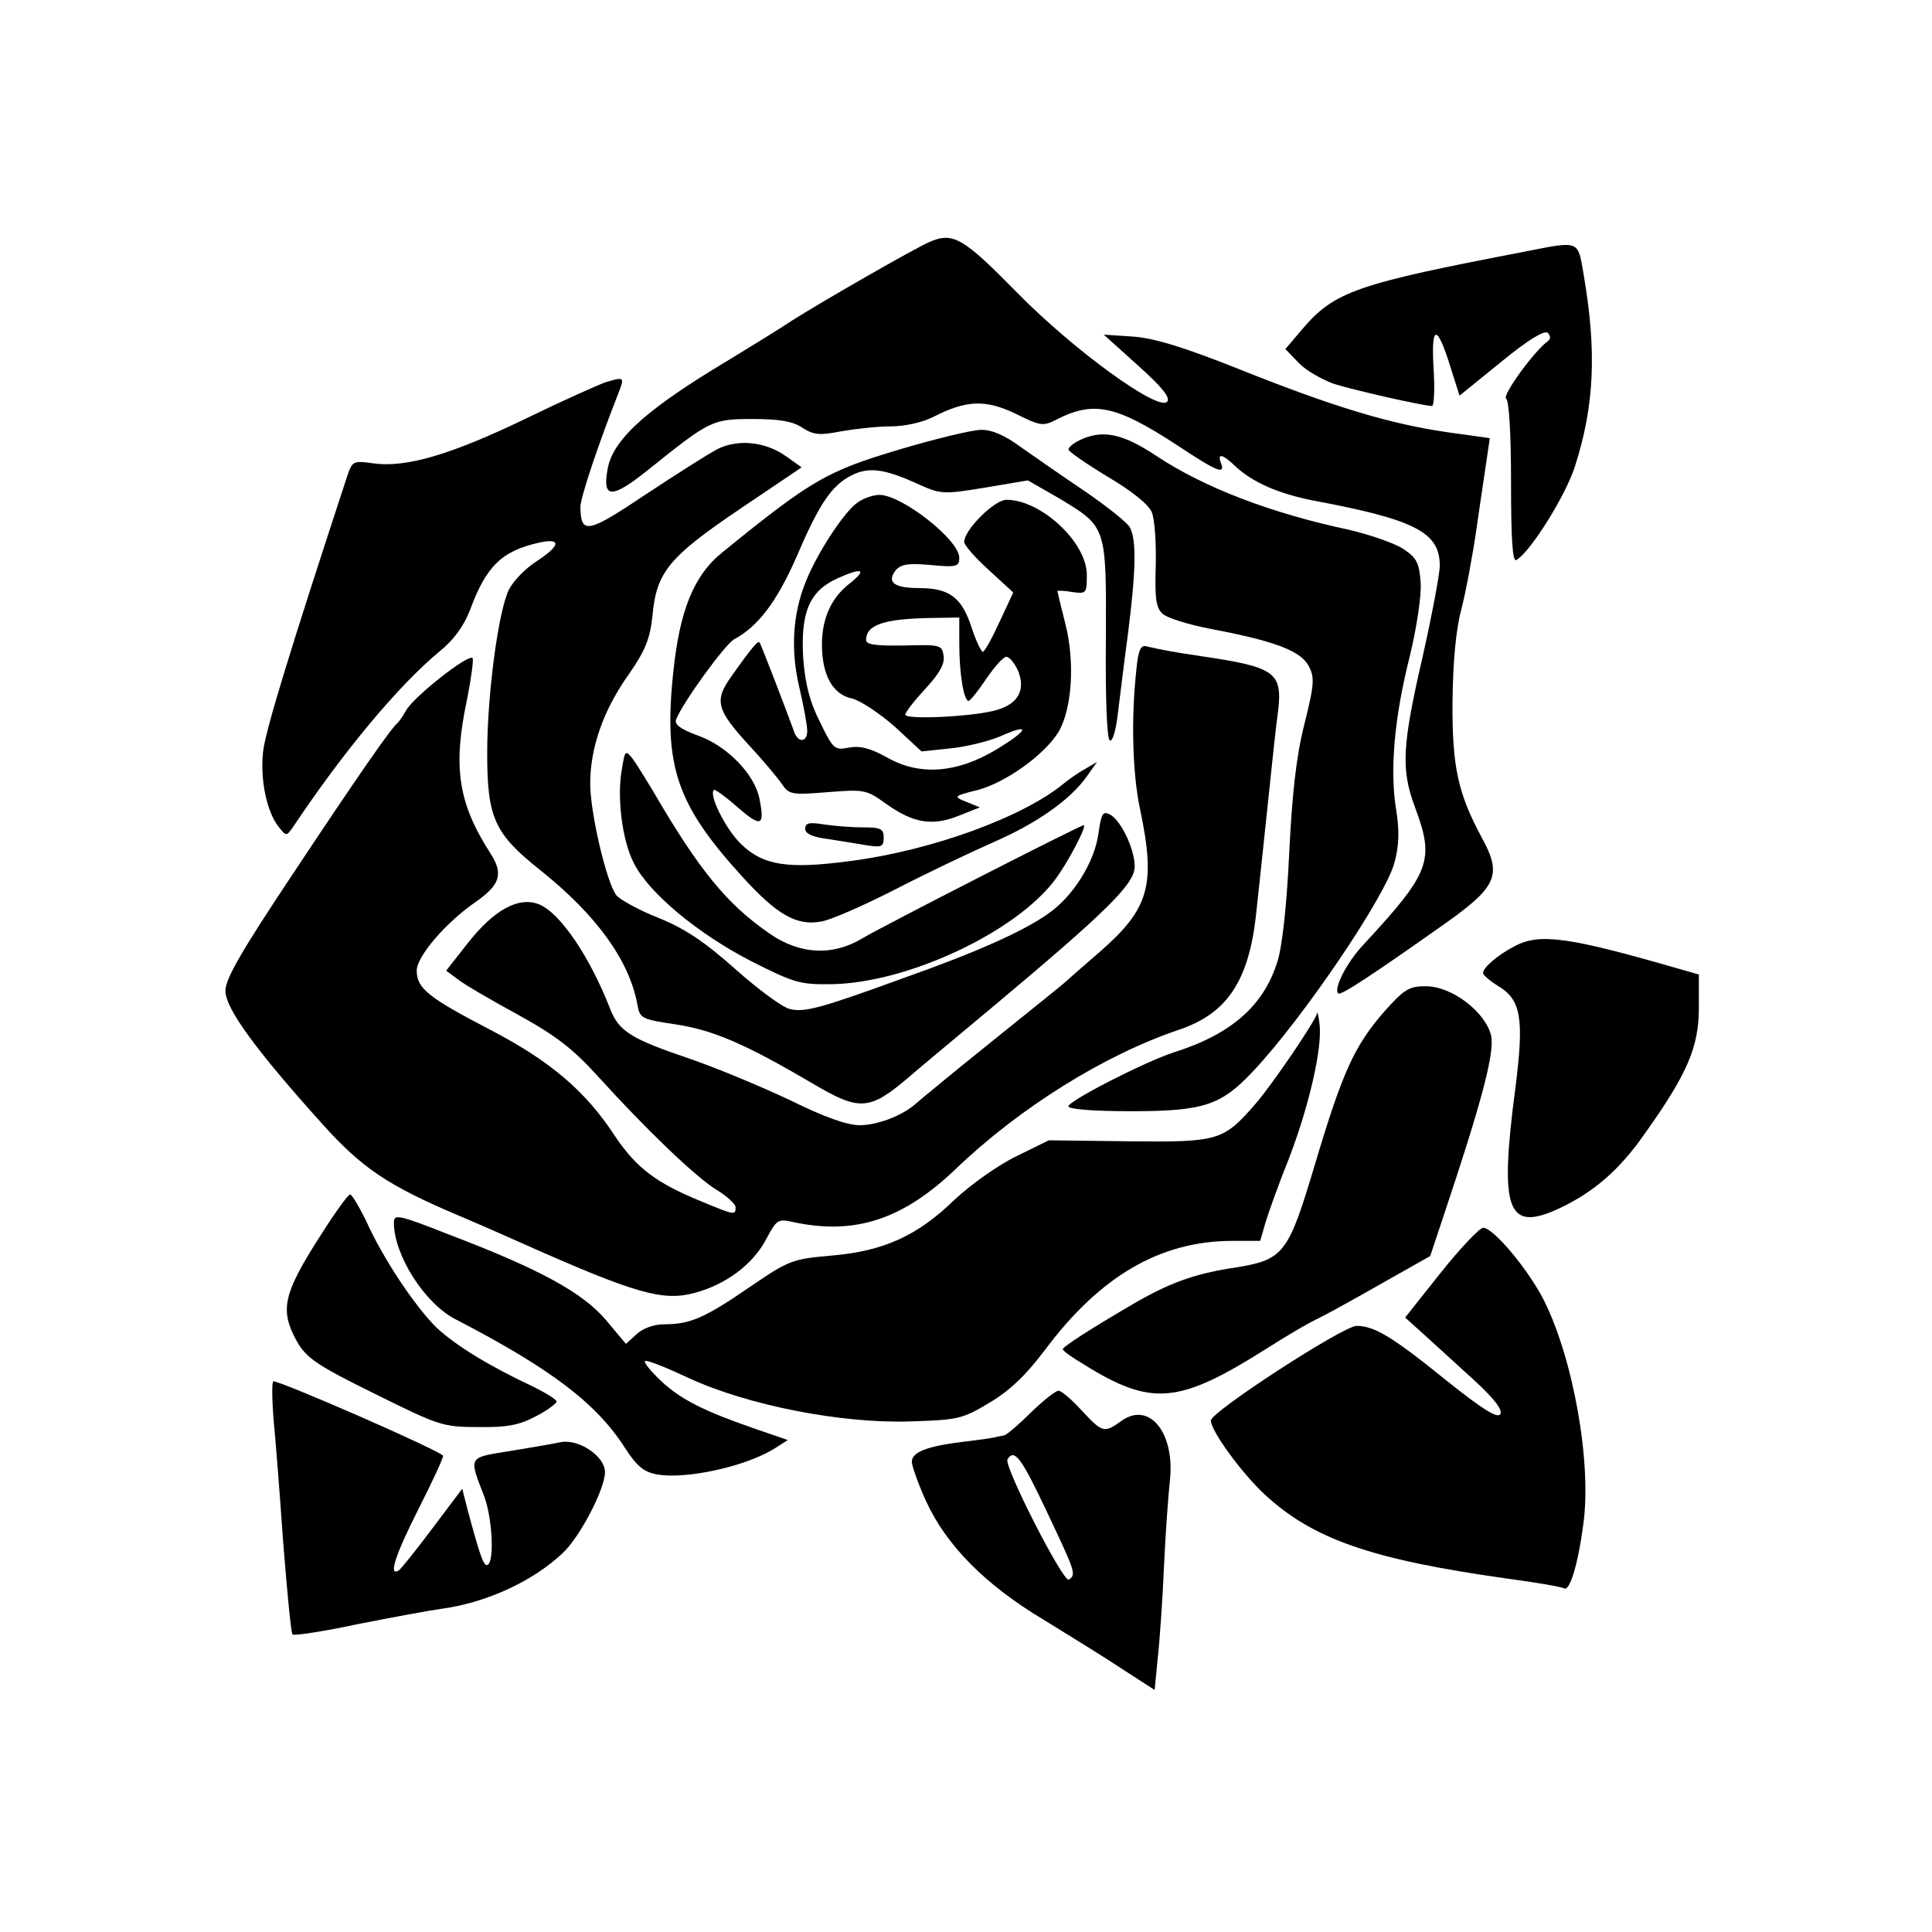 <?xml version="1.0" encoding="UTF-8"?>
<!DOCTYPE svg  PUBLIC '-//W3C//DTD SVG 1.1//EN'  'http://www.w3.org/Graphics/SVG/1.1/DTD/svg11.dtd'>
<svg version="1.1" viewBox="0 0 1024 1024" xml:space="preserve" xmlns="http://www.w3.org/2000/svg">
<rect width="100%" height="100%" fill="transparent" />

<g fill="#000">

<g transform="matrix(.26 0 0 -.26 556.3 326.35)">
<path transform="translate(-1684.6 -2204)" d="m1440 2966c-27-11-222-123-280-160-19-13-92-58-163-101-141-87-202-144-213-200-12-63 7-64 83-3 126 101 130 103 213 103 55 0 82-5 101-18 22-14 34-16 79-7 29 5 74 10 101 10 28 0 64 8 86 19 68 35 107 36 168 7 50-25 56-26 82-13 77 40 123 30 247-51 83-55 99-61 90-37-8 21 3 19 29-6 35-33 88-56 158-70 209-39 259-65 259-133 0-17-16-101-35-186-42-182-44-229-16-305 41-110 33-133-105-282-33-35-61-89-51-99 5-5 70 38 220 144 104 74 114 98 73 173-49 91-61 145-60 279 1 82 7 146 18 187 9 35 23 109 31 165 8 57 18 121 21 143l6 41-86 12c-118 17-233 52-421 127-115 46-177 65-220 68l-60 4 70-63c49-44 67-66 59-74-19-19-190 105-306 223-109 111-130 124-178 103z" stroke-linecap="round" vector-effect="non-scaling-stroke"/>
</g>
<g transform="matrix(.26 0 0 -.26 762.5 213.35)">
<path transform="translate(-2462.4 -2647)" d="m2640 2955c-344-66-390-81-456-159l-34-40 27-28c14-15 47-34 72-43 42-13 182-45 200-45 4 0 6 35 3 78-5 89 7 90 35 0l18-57 85 69c55 45 88 65 95 59 6-7 6-12 0-17-27-19-94-111-85-117 6-4 10-71 10-171 0-116 3-163 11-158 29 17 100 131 119 190 40 124 45 235 18 392-12 70-7 69-118 47z" stroke-linecap="round" vector-effect="non-scaling-stroke"/>
</g>
<g transform="matrix(.26 0 0 -.26 370.23 392.83)">
<path transform="translate(-970.81 -1949.8)" d="m780 2681c-14-5-86-37-160-73-153-74-245-101-311-92-43 6-44 5-55-28-113-344-167-519-171-561-6-57 8-122 32-152 15-19 16-19 28-2 104 156 216 290 299 359 30 24 50 52 63 85 33 90 65 121 143 138 44 9 41-7-8-39-22-14-46-39-55-56-22-42-45-215-45-335 0-132 15-164 108-238 114-91 181-183 198-273 5-30 8-31 81-42 76-12 142-41 278-121 93-55 114-54 190 10 11 10 94 79 185 155 223 187 280 243 280 278 0 36-28 94-50 106-15 8-18 3-24-39-8-58-52-129-104-164-50-35-143-77-293-130-170-62-203-71-233-63-15 4-64 40-110 81-63 56-103 83-158 105-40 16-78 37-85 46-20 27-53 168-53 227 0 74 27 151 80 225 33 48 42 71 47 118 8 88 33 119 178 217l126 85-31 22c-43 31-99 36-141 15-19-10-85-52-147-93-118-79-131-81-132-25 0 19 36 127 79 236 11 29 10 30-29 18z" stroke-linecap="round" vector-effect="non-scaling-stroke"/>
</g>
<g transform="matrix(.26 0 0 -.26 478.29 358.39)">
<path transform="translate(-1376.2 -2086.9)" d="m1370 2549c-147-44-178-61-360-209-59-47-88-119-101-246-20-191 7-269 141-416 71-78 111-101 162-91 18 3 87 33 153 67s155 76 198 95c87 38 154 85 188 132l22 31-24-14c-13-7-33-21-44-30-82-68-270-137-436-158-126-17-177-9-222 35-31 30-66 100-55 110 2 2 24-14 48-35 48-42 56-39 45 16-9 50-66 109-126 130-35 13-48 22-44 33 14 35 99 152 118 163 49 26 87 77 126 165 47 110 72 148 113 169 35 18 67 14 135-17 47-21 51-22 136-8l89 15 61-35c100-60 99-56 98-289-1-120 2-203 8-206 5-4 12 18 16 51 4 32 13 107 21 166 16 126 18 191 4 217-5 10-47 43-92 74-46 31-105 72-132 91-31 23-59 35-80 34-17 0-92-18-166-40z" stroke-linecap="round" vector-effect="non-scaling-stroke"/>
</g>
<g transform="matrix(.26 0 0 -.26 659.66 409.59)">
<path transform="translate(-2069.1 -1879.9)" d="m1733 2558c-13-6-23-15-23-19s36-29 79-55c51-30 84-57 91-73 6-15 9-63 8-108-2-64 0-86 13-98 8-9 53-23 100-32 127-24 181-44 198-74 13-24 13-36-8-120-17-67-25-143-31-264-5-105-14-189-24-220-28-90-94-148-211-185-59-19-215-99-215-110 0-6 50-10 128-10 148 0 183 12 248 81 102 108 272 359 289 427 9 34 10 64 3 107-13 79-4 187 28 313 14 58 24 124 22 150-3 40-8 50-35 68-18 12-68 29-110 39-160 34-296 86-394 151-69 46-110 54-156 32z" stroke-linecap="round" vector-effect="non-scaling-stroke"/>
</g>
<g transform="matrix(.26 0 0 -.26 479.01 348.93)">
<path transform="translate(-1376.8 -2126.8)" d="m1282 2444c-27-19-82-103-105-161-27-67-31-140-13-216 9-38 16-77 16-88 0-24-19-25-27-1-14 39-67 177-70 181-3 5-16-10-59-71-34-48-28-67 37-138 28-30 58-66 67-79 15-22 20-23 94-17 75 6 79 5 119-24 55-39 94-46 148-24l43 17-27 11c-28 11-27 12 21 24 59 15 140 74 167 120 27 47 33 143 13 220-9 35-16 65-16 66s14 1 30-2c29-4 30-3 30 35 0 66-93 153-164 153-24 0-86-61-86-86 0-6 22-32 50-57l50-46-28-60c-15-33-30-60-34-61-3 0-14 22-23 50-20 61-45 80-107 80-51 0-67 12-47 37 11 12 26 14 71 10 53-5 58-3 58 15 0 36-117 128-163 128-12 0-33-7-45-16zm-16-165c-37-29-56-71-56-124 0-62 22-102 61-110 17-4 56-30 87-57l55-51 57 6c32 3 78 14 104 25 63 28 58 13-10-28-79-47-154-53-220-16-34 19-55 25-78 21-30-6-33-4-60 52-21 41-30 78-34 128-6 95 12 139 70 165 51 23 61 18 24-11zm224-123c0-59 9-116 19-116 3 0 20 21 36 45 17 25 35 45 41 45s17-13 24-29c15-38 1-66-42-79-44-14-188-21-188-10 0 5 18 28 41 53 28 30 40 51 37 67-3 22-7 23-80 21-59-1-78 2-78 11 0 31 36 43 128 45l62 1v-54z" stroke-linecap="round" vector-effect="non-scaling-stroke"/>
</g>
<g transform="matrix(.26 0 0 -.26 398.71 514.64)">
<path transform="translate(-1084 -1484.4)" d="m1867 2098c-11-100-8-213 8-286 32-153 18-201-83-289-37-32-69-60-72-63s-59-48-125-101-131-106-145-118c-14-11-30-25-36-30-28-23-76-41-111-41-26 0-73 17-142 51-57 27-148 65-203 84-121 41-146 56-164 103-41 105-101 194-144 212-41 17-92-10-146-79l-44-56 23-17c12-10 67-42 122-72 80-44 113-70 165-127 98-108 197-203 240-230 22-13 40-30 40-36 0-17-1-17-73 13-90 37-130 68-173 132-60 92-132 153-255 217-125 65-149 84-149 120 0 29 59 98 120 140 50 35 57 57 31 98-67 104-78 177-48 317 8 41 13 78 11 82-7 11-122-80-136-107-6-11-14-22-17-25-13-10-81-108-215-310-104-156-136-212-136-236 0-36 62-121 198-272 80-89 133-125 277-186 50-21 110-48 135-59 227-101 282-116 346-99s119 58 146 109c22 41 24 43 58 35 124-26 221 6 328 108 131 126 305 234 457 285 97 33 141 99 156 234 5 47 16 149 24 226s17 163 21 190c9 78-6 89-156 111-49 7-92 15-111 20-13 4-18-6-22-48z" stroke-linecap="round" vector-effect="non-scaling-stroke"/>
</g>
<g transform="matrix(.26 0 0 -.26 451.6 460.4)">
<path transform="translate(-1273.9 -1701.5)" d="m805 1906c-11-57 0-147 24-193 30-61 132-145 239-200 89-45 100-48 166-47 153 3 372 105 453 212 26 34 67 112 59 112-7 0-412-207-450-230-61-37-128-34-190 9-87 60-143 128-238 291-15 25-33 54-41 65-15 19-16 18-22-19z" stroke-linecap="round" vector-effect="non-scaling-stroke"/>
</g>
<g transform="matrix(.26 0 0 -.26 447.58 442.45)">
<path transform="translate(-1250 -1774.9)" d="m1170 1787c0-10 15-17 48-21 26-4 62-10 80-13 28-4 32-2 32 16s-6 21-42 21c-24 0-60 3-80 6-30 5-38 3-38-9z" stroke-linecap="round" vector-effect="non-scaling-stroke"/>
</g>
<g transform="matrix(.26 0 0 -.26 843.23 571.42)">
<path transform="translate(-2770 -1274.8)" d="m2615 1544c-35-18-65-44-65-55 0-4 14-16 30-26 48-28 54-67 36-208-33-251-17-295 89-246 70 33 123 78 175 153 87 122 110 177 110 256v68l-42 12c-222 64-282 73-333 46z" stroke-linecap="round" vector-effect="non-scaling-stroke"/>
</g>
<g transform="matrix(.26 0 0 -.26 676.97 630.65)">
<path transform="translate(-2137.2 -1044.9)" d="m2355 1408c-61-70-85-124-140-308-57-190-63-198-173-215-76-12-127-31-199-73-89-52-143-87-143-92 0-3 19-17 43-31 138-86 193-81 372 32 39 25 88 54 110 64 22 11 81 44 132 73l92 52 26 78c79 236 106 337 98 372-12 48-80 100-133 100-34 0-44-6-85-52z" stroke-linecap="round" vector-effect="non-scaling-stroke"/>
</g>
<g transform="matrix(.26 0 0 -.26 454.18 659.34)">
<path transform="translate(-1293.9 -933.66)" d="m2232 1404c-3-15-89-142-125-184-66-76-75-79-258-77l-164 2-67-33c-37-18-93-58-125-88-76-74-145-105-251-114-79-7-86-9-165-63-93-64-123-77-175-77-22 0-44-8-57-20l-22-20-41 49c-47 55-133 103-320 174-104 41-112 42-112 24 0-66 63-165 126-197 193-100 287-171 345-262 24-37 38-49 65-54 60-11 185 17 242 54l25 16-64 22c-107 37-153 60-194 98-21 20-36 38-33 41s43-13 90-35c119-55 311-93 452-88 96 3 105 5 160 38 42 25 74 56 112 106 113 152 236 224 384 224h56l11 38c6 20 27 79 48 131 41 107 68 225 62 273-2 18-5 28-5 22z" stroke-linecap="round" vector-effect="non-scaling-stroke"/>
</g>
<g transform="matrix(.26 0 0 -.26 223.51 694.76)">
<path transform="translate(-395.08 -802.94)" d="m191 960c-79-123-86-155-50-220 19-33 40-48 158-106 131-65 139-68 211-68 59-1 84 4 118 22 23 12 42 26 42 30s-21 17-47 30c-90 42-158 84-197 120-43 42-110 141-145 220-14 28-28 52-32 52s-30-36-58-80z" stroke-linecap="round" vector-effect="non-scaling-stroke"/>
</g>
<g transform="matrix(.26 0 0 -.26 741.06 746.38)">
<path transform="translate(-2381.8 -602.19)" d="m2469 879-73-92 40-36c22-20 67-61 101-92 41-38 58-60 53-69-6-9-35 9-109 68-111 90-148 112-184 112-27 0-297-175-297-193 0-21 62-106 109-150 98-91 216-133 494-172 60-8 112-17 117-20 11-7 28 46 39 129 18 125-20 338-80 458-32 63-103 148-124 148-7 0-46-41-86-91z" stroke-linecap="round" vector-effect="non-scaling-stroke"/>
</g>
<g transform="matrix(.26 0 0 -.26 232.48 799.28)">
<path transform="translate(-430.88 -401.71)" d="m94 587c4-40 13-155 20-255 8-101 16-185 19-188s63 6 133 21c71 14 147 28 169 31 91 12 186 55 248 113 35 32 87 131 87 166 0 32-53 68-90 61-14-3-60-11-103-18-87-14-85-10-53-93 16-43 21-131 7-139-8-5-16 19-41 112l-11 43-61-81c-33-44-64-83-69-86-21-12-6 33 41 126 28 55 50 103 50 108 0 8-329 152-346 152-3 0-3-33 0-73z" stroke-linecap="round" vector-effect="non-scaling-stroke"/>
</g>
<g transform="matrix(.26 0 0 -.26 551.85 816.42)">
<path transform="translate(-1653.7 -335)" d="m1632 595c-25-25-50-46-54-46-4-1-11-2-15-3-5-2-35-6-68-10-74-9-105-21-105-41 0-8 13-45 29-80 41-90 121-171 240-242 52-32 125-77 161-101l65-42 6 62c4 35 10 119 13 188s9 148 12 176c11 97-41 163-98 123-36-26-39-25-82 21-20 22-41 40-47 40s-31-20-57-45zm33-201c58-123 61-129 45-139-11-7-133 232-125 245 14 23 28 4 80-106z" stroke-linecap="round" vector-effect="non-scaling-stroke"/>
</g>

</g>
</svg>
